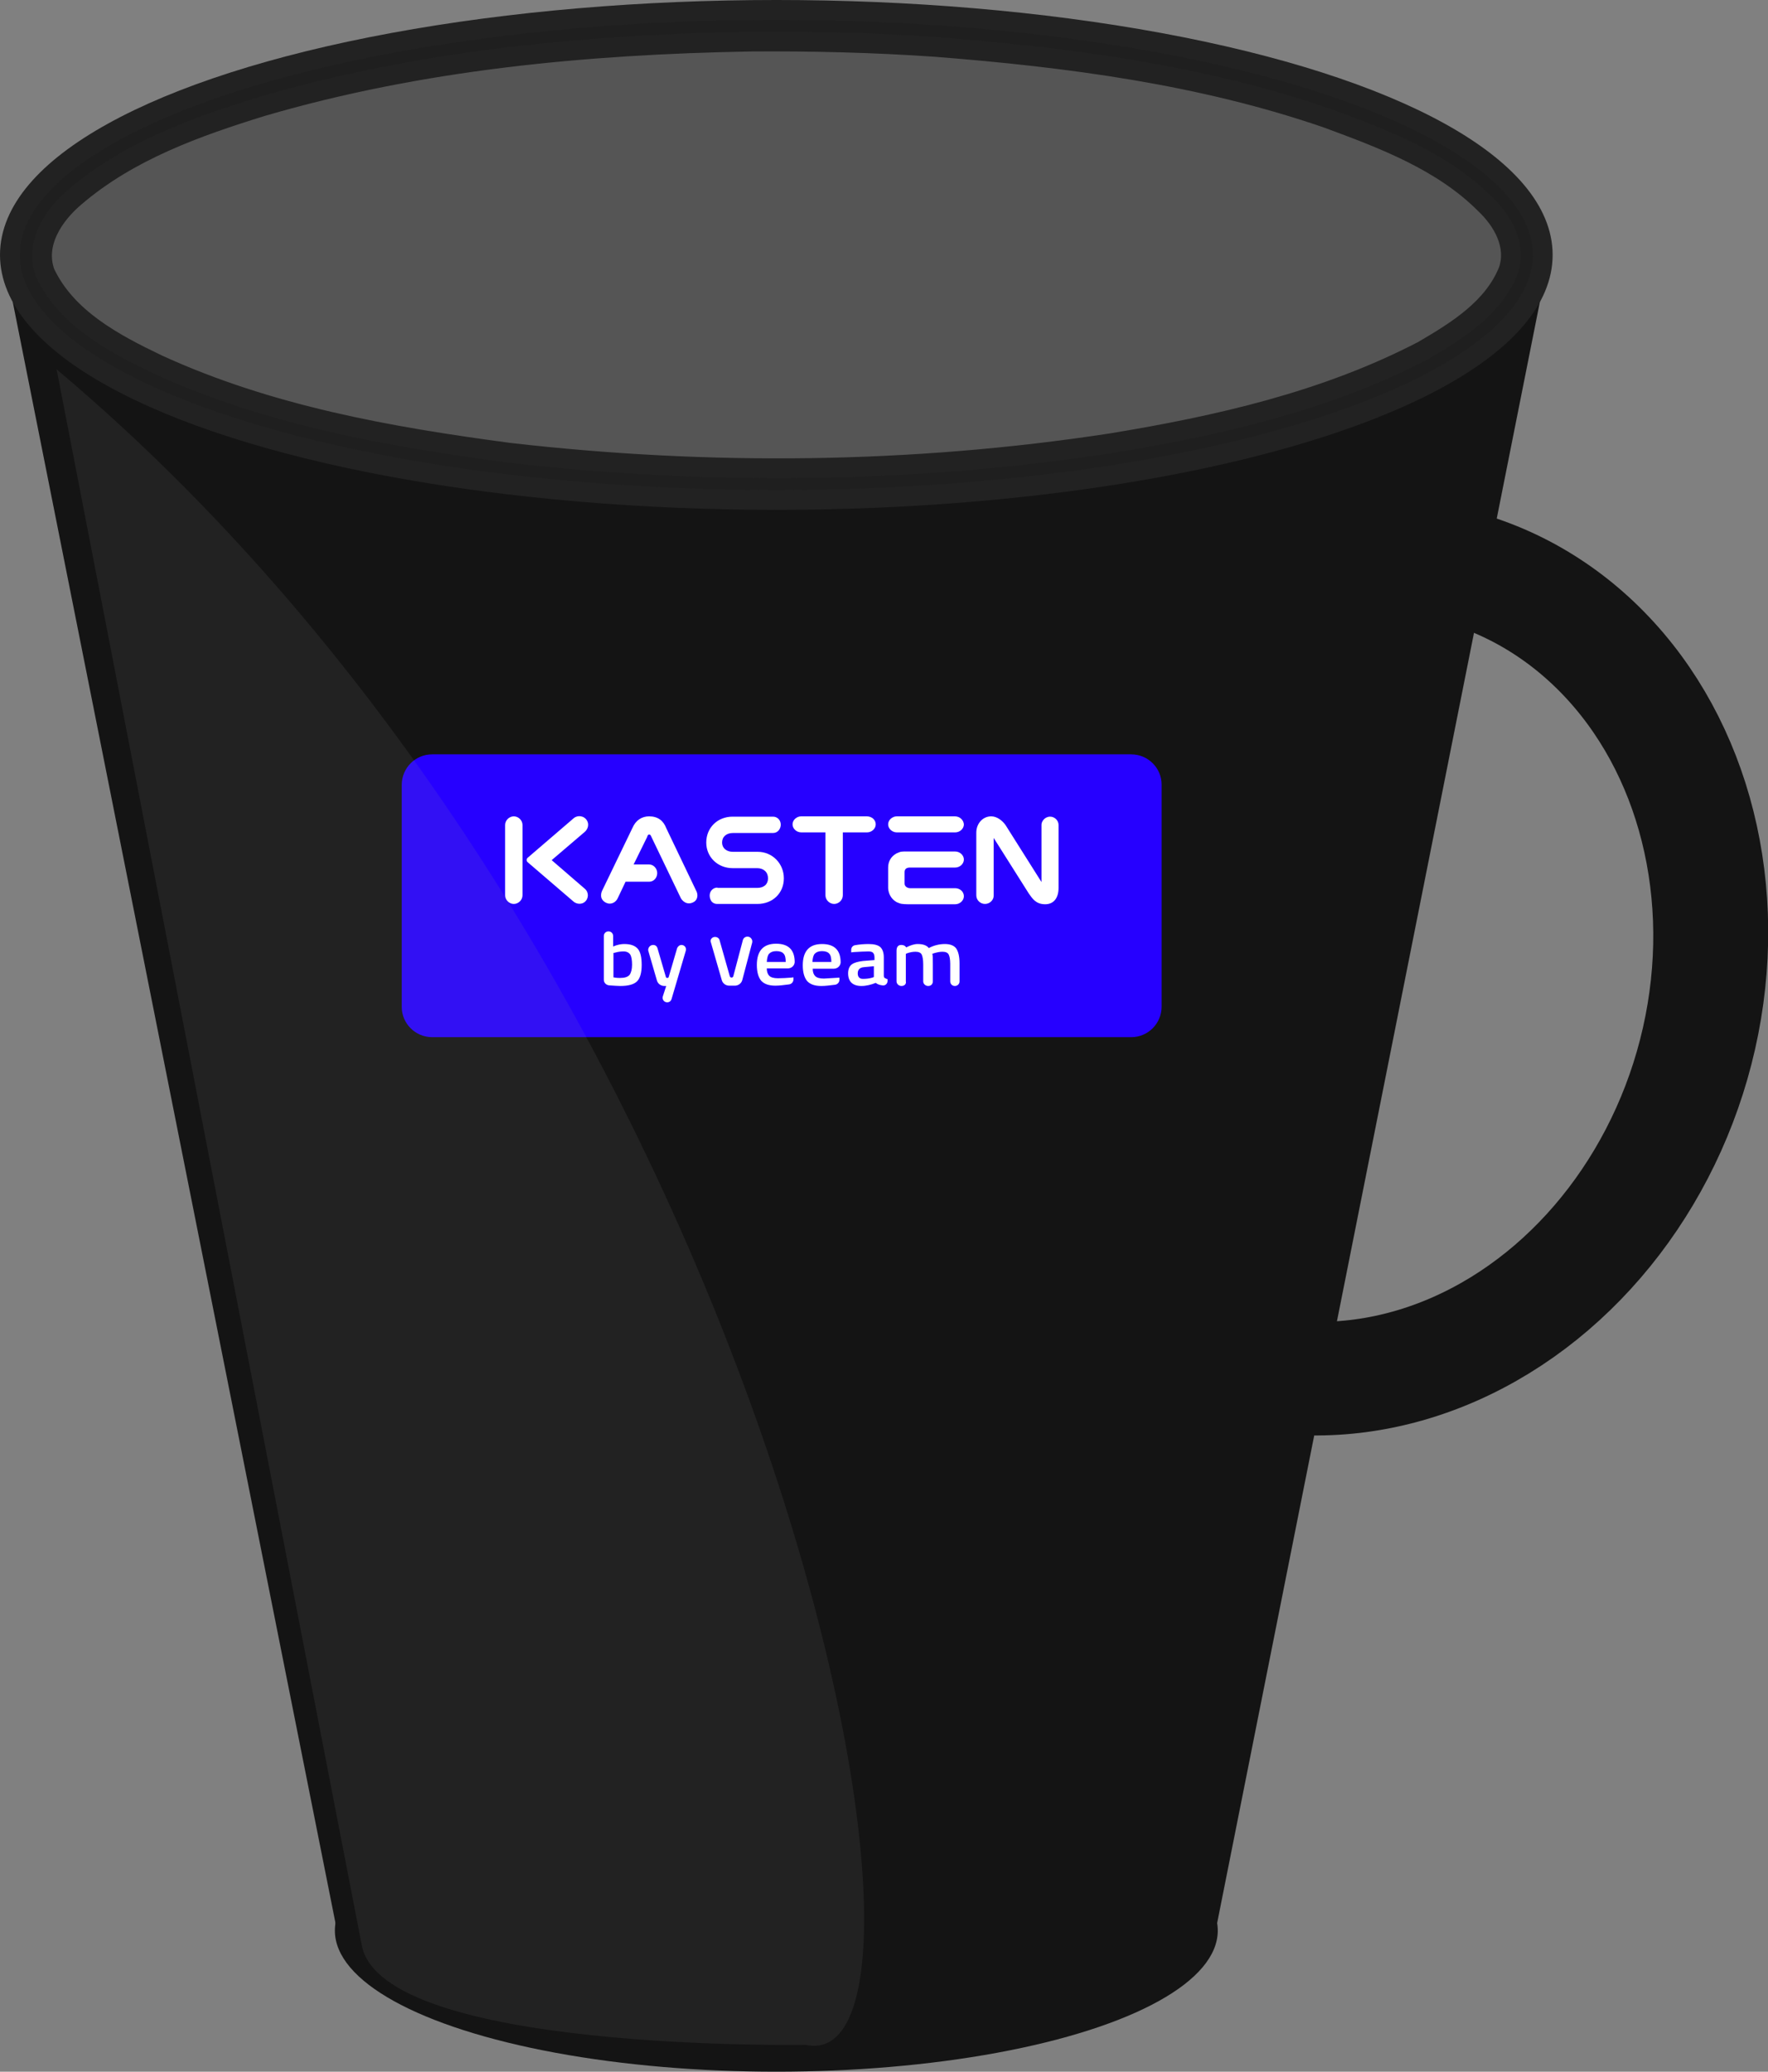 <?xml version="1.0" encoding="UTF-8" standalone="no"?>
<!-- Created with Inkscape (http://www.inkscape.org/) -->

<svg
   width="89.245mm"
   height="104.545mm"
   viewBox="0 0 89.245 104.545"
   version="1.1"
   id="svg5"
   xml:space="preserve"
   sodipodi:docname="static-mug-inkscape.svg"
   inkscape:version="1.2.1 (9c6d41e410, 2022-07-14)"
   xmlns:inkscape="http://www.inkscape.org/namespaces/inkscape"
   xmlns:sodipodi="http://sodipodi.sourceforge.net/DTD/sodipodi-0.dtd"
   xmlns:xlink="http://www.w3.org/1999/xlink"
   xmlns="http://www.w3.org/2000/svg"
   xmlns:svg="http://www.w3.org/2000/svg"><rect x="0" y="0" width="89.245" height="104.545" fill="#808080" stroke="none"/><sodipodi:namedview
     id="namedview7"
     pagecolor="#ffffff"
     bordercolor="#666666"
     borderopacity="1.0"
     inkscape:showpageshadow="2"
     inkscape:pageopacity="0.0"
     inkscape:pagecheckerboard="0"
     inkscape:deskcolor="#d1d1d1"
     inkscape:document-units="mm"
     showgrid="false"
     inkscape:zoom="1.4770342"
     inkscape:cx="101.21634"
     inkscape:cy="220.03552"
     inkscape:window-width="1920"
     inkscape:window-height="1009"
     inkscape:window-x="-8"
     inkscape:window-y="-8"
     inkscape:window-maximized="1"
     inkscape:current-layer="layer1" /><defs
     id="defs2"><inkscape:path-effect
       effect="bend_path"
       id="path-effect3680"
       is_visible="true"
       lpeversion="1"
       bendpath="M 0.766,32 H 172.766"
       prop_scale="1"
       scale_y_rel="false"
       vertical="false"
       hide_knot="false" /><inkscape:path-effect
       effect="perspective-envelope"
       up_left_point="0.766,0"
       up_right_point="172.766,0"
       down_left_point="0.766,64"
       down_right_point="172.766,64"
       id="path-effect3676"
       is_visible="true"
       lpeversion="1"
       deform_type="perspective"
       horizontal_mirror="false"
       vertical_mirror="false"
       overflow_perspective="false" /><inkscape:path-effect
       effect="bend_path"
       id="path-effect3664"
       is_visible="true"
       lpeversion="1"
       bendpath="M 0.766,32 H 172.766"
       prop_scale="1"
       scale_y_rel="false"
       vertical="false"
       hide_knot="false" /><inkscape:path-effect
       effect="bend_path"
       id="path-effect3583"
       is_visible="true"
       lpeversion="1"
       bendpath="M 2.066,133.717 H 61.402"
       prop_scale="1"
       scale_y_rel="false"
       vertical="false"
       hide_knot="false" /><inkscape:path-effect
       effect="bend_path"
       id="path-effect3535"
       is_visible="true"
       lpeversion="1"
       bendpath="M 0.766,32 H 172.766"
       prop_scale="1"
       scale_y_rel="false"
       vertical="false"
       hide_knot="false" /><inkscape:path-effect
       effect="skeletal"
       id="path-effect3239"
       is_visible="true"
       lpeversion="1"
       pattern="M 0,0 H 1"
       copytype="single_stretched"
       prop_scale="1"
       scale_y_rel="false"
       spacing="0"
       normal_offset="0"
       tang_offset="0"
       prop_units="false"
       vertical_pattern="false"
       hide_knot="false"
       fuse_tolerance="0" /><inkscape:path-effect
       effect="skeletal"
       id="path-effect3208"
       is_visible="true"
       lpeversion="1"
       pattern="M 0,0 H 1"
       copytype="single_stretched"
       prop_scale="1"
       scale_y_rel="false"
       spacing="0"
       normal_offset="0"
       tang_offset="0"
       prop_units="false"
       vertical_pattern="false"
       hide_knot="false"
       fuse_tolerance="0" /><linearGradient
       id="linearGradient3182"
       inkscape:swatch="solid"><stop
         style="stop-color:#202020;stop-opacity:1;"
         offset="0"
         id="stop3180" /></linearGradient><linearGradient
       id="linearGradient3176"
       inkscape:swatch="solid"><stop
         style="stop-color:#9a9a9a;stop-opacity:0.106;"
         offset="0"
         id="stop3174" /></linearGradient><linearGradient
       id="cupblack"
       inkscape:swatch="solid"><stop
         style="stop-color:#141414;stop-opacity:1;"
         offset="0"
         id="stop3168" /></linearGradient><inkscape:path-effect
       effect="mirror_symmetry"
       start_point="89.566,46.216"
       end_point="89.566,129.691"
       center_point="89.566,87.954"
       id="path-effect1151"
       is_visible="true"
       lpeversion="1.2"
       lpesatellites=""
       mode="free"
       discard_orig_path="false"
       fuse_paths="false"
       oposite_fuse="false"
       split_items="false"
       split_open="false"
       link_styles="false" /><clipPath
       id="clip0_200_4114"><rect
         width="172"
         height="64"
         fill="#ffffff"
         transform="translate(0.766)"
         id="rect2563"
         x="0"
         y="0"
         d="m -0.1,0 h 172 v 64 h -172 z" /></clipPath><linearGradient
       inkscape:collect="always"
       xlink:href="#cupblack"
       id="linearGradient3172"
       x1="50.873"
       y1="87.954"
       x2="128.258"
       y2="87.954"
       gradientUnits="userSpaceOnUse" /><linearGradient
       inkscape:collect="always"
       xlink:href="#cupblack"
       id="linearGradient3178"
       x1="67.694"
       y1="129.87"
       x2="112.26"
       y2="129.87"
       gradientUnits="userSpaceOnUse" /><linearGradient
       inkscape:collect="always"
       xlink:href="#cupblack"
       id="linearGradient3184"
       x1="110.507"
       y1="61.03"
       x2="152.692"
       y2="61.03"
       gradientUnits="userSpaceOnUse"
       gradientTransform="matrix(1.004,0,0,0.921,0.192,4.917)" /><inkscape:path-effect
       effect="mirror_symmetry"
       start_point="89.566,46.216"
       end_point="89.566,129.691"
       center_point="89.566,87.954"
       id="path-effect1151-8"
       is_visible="true"
       lpeversion="1.2"
       lpesatellites=""
       mode="free"
       discard_orig_path="false"
       fuse_paths="false"
       oposite_fuse="false"
       split_items="false"
       split_open="false"
       link_styles="false" /><linearGradient
       inkscape:collect="always"
       xlink:href="#linearGradient3176"
       id="linearGradient3737"
       gradientUnits="userSpaceOnUse"
       x1="50.873"
       y1="87.954"
       x2="128.258"
       y2="87.954"
       gradientTransform="translate(2.775,4.153)" /></defs><g
     inkscape:label="Layer 1"
     inkscape:groupmode="layer"
     id="layer1"
     transform="translate(-50.79,-32.447)"><ellipse
       style="opacity:0.998;fill:none;fill-opacity:1;stroke:url(#linearGradient3184);stroke-width:5.769;stroke-linecap:round;stroke-linejoin:round;stroke-dasharray:none;stroke-opacity:1;stop-color:#000000"
       id="path1434"
       cx="132.286"
       cy="61.121"
       rx="18.16"
       ry="20.951"
       transform="matrix(0.987,0.161,-0.193,0.981,0,0)" /><path
       style="fill:url(#linearGradient3172);fill-opacity:1;stroke:none;stroke-width:0.265px;stroke-linecap:butt;stroke-linejoin:miter;stroke-opacity:1"
       d="M 50.873,46.932 67.353,129.691 H 89.566 V 46.216 Z m 77.385,0 -16.48,82.759 H 89.566 V 46.216 Z"
       id="path1149"
       inkscape:path-effect="#path-effect1151"
       inkscape:original-d="M 50.873342,46.932447 67.353436,129.69119 H 89.565742 V 46.215923 Z"
       class="UnoptimicedTransforms"
       transform="translate(0.411)" /><ellipse
       style="opacity:0.998;fill:#1f1f1f;fill-opacity:1;stroke:#222222;stroke-width:1;stroke-linecap:round;stroke-linejoin:round;stroke-dasharray:none;stroke-opacity:1;stop-color:#000000"
       id="path1147"
       cx="89.977"
       cy="45.311"
       rx="38.687"
       ry="12.364" /><ellipse
       style="opacity:0.998;fill:url(#linearGradient3178);fill-opacity:1;stroke:none;stroke-width:0.064;stroke-linecap:round;stroke-linejoin:round;stroke-opacity:1;stop-color:#000000"
       id="path1147-8"
       cx="89.977"
       cy="129.87"
       rx="22.283"
       ry="7.121" /><g
       clip-path="url(#clip0_200_4114)"
       id="g2561"
       transform="matrix(0.223,0,0,0.223,70.921,70.514)"
       class="UnoptimicedTransforms"
       inkscape:path-effect="#path-effect3680"><path
         d="M 165.78,64 H 7.551 C 3.757,64 0.666,60.929 0.666,57.16 V 6.909 C 0.666,3.071 3.757,0 7.551,0 H 165.78 c 3.794,0 6.886,3.071 6.886,6.84 v 50.251 c 0,3.839 -3.092,6.91 -6.886,6.91 z"
         fill="#2600ff"
         id="path2531"
         class="UnoptimicedTransforms"
         inkscape:original-d="M 165.88,64 H 7.65125 C 3.85713,64 0.765625,60.9291 0.765625,57.1603 V 6.90949 C 0.765625,3.07088 3.85713,0 7.65125,0 H 165.88 c 3.794,0 6.886,3.07088 6.886,6.8397 v 50.2508 c 0,3.8386 -3.092,6.9095 -6.886,6.9095 z" /><path
         d="m 51.043,42.922 c 1.405,0 2.389,0.349 3.021,1.047 0.632,0.698 0.913,1.954 0.913,3.699 0,1.745 -0.351,3.001 -1.054,3.699 -0.703,0.698 -1.967,1.047 -3.794,1.047 -0.351,0 -1.616,-0.07 -2.529,-0.14 -0.632,-0.07 -1.194,-0.558 -1.194,-1.256 v -9.911 c 0,-0.628 0.492,-1.047 1.054,-1.047 0.632,0 1.054,0.489 1.054,1.047 v 2.373 c 0.984,-0.419 1.827,-0.558 2.529,-0.558 z m -0.984,7.677 c 1.054,0 1.756,-0.209 2.178,-0.698 0.351,-0.488 0.562,-1.256 0.562,-2.303 0,-1.047 -0.141,-1.884 -0.421,-2.303 -0.281,-0.419 -0.773,-0.698 -1.476,-0.698 -0.632,0 -1.265,0.07 -1.967,0.279 l -0.351,0.07 v 5.514 c 0.703,0.14 1.194,0.14 1.476,0.14 z"
         fill="#ffffff"
         id="path2533"
         inkscape:original-d="m 51.1431,42.9225 c 1.4052,0 2.3889,0.349 3.0213,1.0469 0.6323,0.698 0.9134,1.9542 0.9134,3.6991 0,1.7448 -0.3514,3.001 -1.054,3.699 -0.7026,0.6979 -1.9673,1.0469 -3.7941,1.0469 -0.3513,0 -1.616,-0.0698 -2.5294,-0.1396 -0.6323,-0.0698 -1.1944,-0.5584 -1.1944,-1.2563 v -9.9106 c 0,-0.6281 0.4918,-1.0469 1.0539,-1.0469 0.6323,0 1.0539,0.4886 1.0539,1.0469 v 2.373 c 0.9837,-0.4188 1.8268,-0.5584 2.5294,-0.5584 z m -0.9836,7.6772 c 1.0539,0 1.7565,-0.2093 2.1781,-0.6979 0.3513,-0.4885 0.562,-1.2563 0.562,-2.3031 0,-1.0469 -0.1405,-1.8844 -0.4215,-2.3032 -0.2811,-0.4188 -0.7729,-0.6979 -1.4755,-0.6979 -0.6324,0 -1.2647,0.0698 -1.9673,0.2791 l -0.3513,0.0698 v 5.5137 c 0.7026,0.1396 1.1944,0.1395 1.4755,0.1395 z" /><path
         d="m 57.578,43.132 c 0.492,0 0.843,0.279 0.984,0.768 l 1.897,6.491 c 0.07,0.279 0.562,0.279 0.632,0 l 1.897,-6.491 c 0.141,-0.419 0.562,-0.768 0.984,-0.768 0.703,0 1.194,0.628 0.984,1.326 l -3.232,10.957 c -0.141,0.419 -0.492,0.698 -0.984,0.698 -0.703,0 -1.194,-0.698 -0.984,-1.326 l 0.773,-2.373 h -0.422 c -0.773,0 -1.475,-0.489 -1.686,-1.256 l -1.967,-6.77 c -0.07,-0.628 0.421,-1.256 1.124,-1.256 z"
         fill="#ffffff"
         id="path2535"
         inkscape:original-d="m 57.6777,43.1318 c 0.4919,0 0.8432,0.2792 0.9837,0.7678 l 1.897,6.4907 c 0.0703,0.2792 0.5621,0.2792 0.6324,0 l 1.8971,-6.4907 c 0.1405,-0.4188 0.5621,-0.7678 0.9836,-0.7678 0.7026,0 1.1945,0.6282 0.9837,1.3261 l -3.232,10.9575 c -0.1406,0.4187 -0.4919,0.6979 -0.9837,0.6979 -0.7026,0 -1.1944,-0.6979 -0.9837,-1.3261 l 0.7729,-2.3729 h -0.4216 c -0.7728,0 -1.4754,-0.4886 -1.6862,-1.2563 l -1.9673,-6.7699 c -0.0703,-0.6281 0.4215,-1.2563 1.1241,-1.2563 z" /><path
         d="m 88.773,50.53 0.562,-0.07 v 0.419 c 0,0.628 -0.422,1.117 -1.054,1.186 -1.124,0.14 -2.108,0.279 -3.021,0.279 -1.476,0 -2.529,-0.349 -3.232,-1.117 -0.632,-0.768 -0.984,-1.954 -0.984,-3.559 0,-3.211 1.476,-4.816 4.356,-4.816 2.811,0 4.216,1.396 4.216,4.188 -0.07,0.838 -0.773,1.396 -1.546,1.396 h -4.778 c 0,0.768 0.211,1.326 0.562,1.675 0.351,0.349 0.984,0.558 1.967,0.558 0.984,0 1.967,-0.07 2.951,-0.14 z m -1.194,-3.559 c 0,-0.907 -0.141,-1.536 -0.492,-1.884 -0.281,-0.349 -0.843,-0.558 -1.616,-0.558 -0.773,0 -1.265,0.209 -1.616,0.558 -0.351,0.349 -0.492,0.977 -0.562,1.884 z"
         fill="#ffffff"
         id="path2537"
         inkscape:original-d="m 88.8733,50.53 0.5621,-0.0698 v 0.4188 c 0,0.6281 -0.4216,1.1166 -1.054,1.1864 -1.1241,0.1396 -2.1078,0.2792 -3.0212,0.2792 -1.4755,0 -2.5294,-0.349 -3.232,-1.1167 -0.6324,-0.7677 -0.9837,-1.9542 -0.9837,-3.5594 0,-3.2105 1.4755,-4.8157 4.3562,-4.8157 2.8105,0 4.2157,1.3958 4.2157,4.1876 -0.0702,0.8375 -0.7729,1.3958 -1.5457,1.3958 h -4.7778 c 0,0.7677 0.2108,1.3261 0.5621,1.675 0.3513,0.349 0.9836,0.5584 1.9673,0.5584 0.9837,0 1.9673,-0.0698 2.951,-0.1396 z m -1.1945,-3.5594 c 0,-0.9073 -0.1405,-1.5355 -0.4918,-1.8844 -0.281,-0.349 -0.8431,-0.5584 -1.616,-0.5584 -0.7729,0 -1.2647,0.2094 -1.616,0.5584 -0.3513,0.3489 -0.4918,0.9771 -0.5621,1.8844 z" /><path
         d="m 99.734,50.53 v 0.489 c 0,0.558 -0.421,1.047 -0.984,1.117 -1.124,0.14 -2.178,0.279 -3.091,0.279 -1.476,0 -2.53,-0.349 -3.232,-1.117 -0.632,-0.768 -0.984,-1.954 -0.984,-3.559 0,-3.211 1.476,-4.816 4.356,-4.816 2.81,0 4.216,1.396 4.216,4.188 -0.07,0.838 -0.773,1.396 -1.546,1.396 h -4.778 c 0,0.768 0.211,1.326 0.562,1.675 0.351,0.349 0.984,0.558 1.967,0.558 0.913,-0.07 3.513,-0.209 3.513,-0.209 z M 97.907,46.971 c 0,-0.907 -0.141,-1.536 -0.492,-1.884 -0.281,-0.349 -0.843,-0.558 -1.616,-0.558 -0.773,0 -1.265,0.209 -1.616,0.558 -0.351,0.349 -0.492,0.977 -0.562,1.884 z"
         fill="#ffffff"
         id="path2539"
         inkscape:original-d="m 99.8338,50.53 v 0.4886 c 0,0.5583 -0.4215,1.0469 -0.9836,1.1167 -1.1242,0.1395 -2.1781,0.2791 -3.0915,0.2791 -1.4755,0 -2.5295,-0.3489 -3.2321,-1.1167 -0.6323,-0.7677 -0.9836,-1.9542 -0.9836,-3.5594 0,-3.2105 1.4755,-4.8157 4.3562,-4.8157 2.8104,0 4.2158,1.3959 4.2158,4.1876 -0.07,0.8375 -0.773,1.3958 -1.5459,1.3958 h -4.7778 c 0,0.7678 0.2108,1.3261 0.5621,1.6751 0.3513,0.3489 0.9837,0.5583 1.9673,0.5583 0.9134,-0.0698 3.5131,-0.2094 3.5131,-0.2094 z M 98.007,46.9706 c 0,-0.9073 -0.1405,-1.5355 -0.4918,-1.8844 -0.2811,-0.349 -0.8431,-0.5584 -1.616,-0.5584 -0.7729,0 -1.2647,0.2094 -1.616,0.5584 -0.3513,0.3489 -0.4919,0.9771 -0.5621,1.8844 z" /><path
         d="m 109.782,45.924 v 4.118 c 0,0.279 0.07,0.488 0.211,0.558 0.14,0.07 0.351,0.209 0.632,0.279 v 0.419 c 0,0.628 -0.562,1.117 -1.194,0.977 -0.633,-0.07 -1.125,-0.279 -1.476,-0.558 -1.054,0.419 -2.178,0.698 -3.232,0.698 -1.967,0 -3.021,-0.977 -3.021,-2.861 0,-0.907 0.281,-1.605 0.843,-2.024 0.562,-0.419 1.405,-0.628 2.529,-0.768 l 2.6,-0.209 v -0.628 c 0,-0.489 -0.141,-0.838 -0.351,-1.047 -0.211,-0.209 -0.562,-0.279 -1.054,-0.279 -0.843,0 -1.968,0.07 -3.232,0.14 l -0.633,0.07 v -0.558 c 0,-0.489 0.281,-0.907 0.773,-1.047 1.124,-0.209 2.178,-0.279 3.162,-0.279 1.194,0 2.108,0.209 2.67,0.698 0.492,0.489 0.773,1.256 0.773,2.303 z m -4.497,2.233 c -0.913,0.07 -1.405,0.558 -1.405,1.396 0,0.838 0.421,1.256 1.194,1.256 0.703,0 1.406,-0.07 2.108,-0.279 l 0.351,-0.14 v -2.443 z"
         fill="#ffffff"
         id="path2541"
         inkscape:original-d="m 109.882,45.9237 v 4.1178 c 0,0.2791 0.07,0.4885 0.211,0.5583 0.14,0.0698 0.351,0.2094 0.632,0.2792 v 0.4187 c 0,0.6282 -0.562,1.1167 -1.194,0.9771 -0.633,-0.0698 -1.125,-0.2791 -1.476,-0.5583 -1.054,0.4188 -2.178,0.6979 -3.232,0.6979 -1.967,0 -3.021,-0.9771 -3.021,-2.8615 0,-0.9073 0.281,-1.6052 0.843,-2.024 0.562,-0.4187 1.405,-0.6281 2.529,-0.7677 l 2.6,-0.2094 v -0.6281 c 0,-0.4886 -0.141,-0.8375 -0.351,-1.0469 -0.211,-0.2094 -0.562,-0.2792 -1.054,-0.2792 -0.843,0 -1.968,0.0698 -3.232,0.1396 l -0.633,0.0698 v -0.5583 c 0,-0.4886 0.281,-0.9073 0.773,-1.0469 1.124,-0.2094 2.178,-0.2792 3.162,-0.2792 1.194,0 2.108,0.2094 2.67,0.6979 0.492,0.4886 0.773,1.2563 0.773,2.3032 z m -4.497,2.2334 c -0.913,0.0698 -1.405,0.5583 -1.405,1.3958 0,0.8375 0.421,1.2563 1.194,1.2563 0.703,0 1.406,-0.0698 2.108,-0.2792 l 0.351,-0.1396 v -2.4427 z" /><path
         d="m 113.787,52.414 c -0.632,0 -1.124,-0.488 -1.124,-1.047 V 44.458 c 0,-0.768 0.281,-1.326 1.054,-1.326 0.913,0 1.124,0.558 1.124,0.558 0.983,-0.488 1.827,-0.768 2.599,-0.768 1.195,0 2.038,0.279 2.53,0.907 1.194,-0.628 2.459,-0.907 3.654,-0.907 1.194,0 2.037,0.349 2.529,0.977 0.492,0.698 0.773,1.815 0.773,3.42 v 4.048 c 0,0.628 -0.492,1.047 -1.054,1.047 -0.632,0 -1.054,-0.488 -1.054,-1.047 v -3.978 c 0,-0.977 -0.141,-1.675 -0.351,-2.094 -0.211,-0.419 -0.703,-0.628 -1.406,-0.628 -0.632,0 -1.264,0.14 -1.967,0.349 l -0.351,0.14 c 0.14,0.209 0.14,1.047 0.14,2.303 v 3.908 c 0,0.628 -0.421,1.047 -1.054,1.047 -0.632,0 -1.124,-0.488 -1.124,-1.047 v -3.839 c 0,-1.047 -0.14,-1.815 -0.351,-2.233 -0.211,-0.419 -0.703,-0.628 -1.405,-0.628 -0.703,0 -1.265,0.14 -1.897,0.349 l -0.281,0.14 v 6.212 c 0.14,0.628 -0.352,1.047 -0.984,1.047 z"
         fill="#ffffff"
         id="path2543"
         inkscape:original-d="m 113.887,52.4144 c -0.632,0 -1.124,-0.4885 -1.124,-1.0469 V 44.458 c 0,-0.7677 0.281,-1.326 1.054,-1.326 0.913,0 1.124,0.5583 1.124,0.5583 0.983,-0.4885 1.827,-0.7677 2.599,-0.7677 1.195,0 2.038,0.2792 2.53,0.9073 1.194,-0.6281 2.459,-0.9073 3.654,-0.9073 1.194,0 2.037,0.349 2.529,0.9771 0.492,0.6979 0.773,1.8146 0.773,3.4199 v 4.0479 c 0,0.6282 -0.492,1.0469 -1.054,1.0469 -0.632,0 -1.054,-0.4885 -1.054,-1.0469 v -3.9782 c 0,-0.9771 -0.141,-1.675 -0.351,-2.0937 -0.211,-0.4188 -0.703,-0.6282 -1.406,-0.6282 -0.632,0 -1.264,0.1396 -1.967,0.349 l -0.351,0.1396 c 0.14,0.2094 0.14,1.0469 0.14,2.3031 v 3.9084 c 0,0.6282 -0.421,1.0469 -1.054,1.0469 -0.632,0 -1.124,-0.4885 -1.124,-1.0469 v -3.8386 c 0,-1.0469 -0.14,-1.8146 -0.351,-2.2333 -0.211,-0.4188 -0.703,-0.6282 -1.405,-0.6282 -0.703,0 -1.265,0.1396 -1.897,0.349 l -0.281,0.1396 v 6.2115 c 0.14,0.6282 -0.352,1.0469 -0.984,1.0469 z" /><path
         d="m 71.56,41.317 c 0.562,0 0.984,0.349 1.054,0.768 l 2.319,8.166 c 0.141,0.349 0.632,0.349 0.773,0 l 2.178,-8.236 c 0.141,-0.489 0.562,-0.768 1.054,-0.768 0.703,0 1.194,0.698 1.054,1.326 l -2.248,8.515 c -0.211,0.768 -0.913,1.256 -1.686,1.256 h -1.265 c -0.773,0 -1.476,-0.488 -1.686,-1.256 l -2.459,-8.515 c -0.281,-0.558 0.211,-1.256 0.913,-1.256 z"
         fill="#ffffff"
         id="path2545"
         inkscape:original-d="m 71.6598,41.3174 c 0.5621,0 0.9837,0.3489 1.054,0.7677 l 2.3186,8.1657 c 0.1405,0.349 0.6323,0.349 0.7729,0 l 2.1781,-8.2355 c 0.1405,-0.4886 0.562,-0.7677 1.0539,-0.7677 0.7026,0 1.1944,0.6979 1.0539,1.326 l -2.2484,8.5147 c -0.2108,0.7678 -0.9134,1.2563 -1.6862,1.2563 h -1.2647 c -0.7729,0 -1.4755,-0.4885 -1.6863,-1.2563 l -2.4592,-8.5147 c -0.281,-0.5583 0.2108,-1.2562 0.9134,-1.2562 z" /><path
         d="m 72.122,30.151 c -0.984,0 -1.756,0.768 -1.756,1.815 0,0.558 0.211,1.047 0.492,1.396 0.351,0.349 0.773,0.488 1.194,0.488 h 9.134 c 3.443,0 5.972,-2.443 5.972,-5.793 0,-3.35 -2.6,-6.002 -5.902,-6.002 h -5.621 c -1.476,0 -2.459,-0.838 -2.459,-2.094 0,-1.326 0.984,-2.163 2.459,-2.163 h 9.064 c 1.124,0 1.757,-0.977 1.757,-1.884 0,-1.047 -0.773,-1.815 -1.757,-1.815 h -9.134 c -3.443,0 -5.972,2.513 -5.972,5.863 0,3.28 2.6,5.793 5.972,5.793 h 5.551 c 1.476,0 2.459,0.907 2.459,2.303 0,1.326 -0.913,2.164 -2.459,2.164 h -8.993 z"
         fill="#ffffff"
         id="path2547"
         inkscape:original-d="m 72.2218,30.1505 c -0.9837,0 -1.7565,0.7677 -1.7565,1.8146 0,0.5583 0.2107,1.0469 0.4918,1.3959 0.3513,0.3489 0.7729,0.4885 1.1944,0.4885 h 9.134 c 3.4429,0 5.9723,-2.4427 5.9723,-5.7928 0,-3.3501 -2.5997,-6.0022 -5.902,-6.0022 h -5.6209 c -1.4755,0 -2.4592,-0.8375 -2.4592,-2.0938 0,-1.326 0.9837,-2.1635 2.4592,-2.1635 h 9.0637 c 1.1242,0 1.7566,-0.9771 1.7566,-1.8844 0,-1.0469 -0.7729,-1.8147 -1.7566,-1.8147 h -9.134 c -3.4428,0 -5.9722,2.5126 -5.9722,5.8626 0,3.2803 2.5997,5.7928 5.9722,5.7928 h 5.5507 c 1.4755,0 2.4591,0.9073 2.4591,2.3032 0,1.3261 -0.9134,2.1636 -2.4591,2.1636 h -8.9935 z" /><path
         d="m 107.956,15.843 c 0,0.977 -0.914,1.815 -1.968,1.815 h -3.372 -2.108 v 14.238 c 0,1.047 -0.913,1.954 -1.967,1.954 -1.054,0 -1.967,-0.907 -1.967,-1.954 V 17.658 h -1.756 -3.724 c -1.054,0 -1.967,-0.838 -1.967,-1.815 0,-0.977 0.913,-1.815 1.967,-1.815 h 3.724 3.162 0.211 4.357 3.372 c 1.195,0 2.038,0.838 2.038,1.815 z"
         fill="#ffffff"
         id="path2549"
         inkscape:original-d="m 108.056,15.8432 c 0,0.9771 -0.914,1.8146 -1.968,1.8146 h -3.372 -2.108 v 14.2377 c 0,1.0469 -0.9135,1.9542 -1.9674,1.9542 -1.0539,0 -1.9673,-0.9073 -1.9673,-1.9542 V 17.6578 h -1.7565 -3.7239 c -1.0539,0 -1.9673,-0.8375 -1.9673,-1.8146 0,-0.9771 0.9134,-1.8146 1.9673,-1.8146 h 3.7239 3.1617 0.2108 4.3567 3.372 c 1.195,0 2.038,0.8375 2.038,1.8146 z" /><path
         d="m 127.909,32.105 c 0,0.977 -0.913,1.815 -1.967,1.815 h -3.443 -3.302 -0.352 -2.389 -0.351 -0.913 c 0,0 -1.335,0 -1.827,-0.209 -0.351,-0.14 -0.632,-0.209 -0.913,-0.419 -0.984,-0.628 -1.617,-1.745 -1.687,-3.001 v -0.14 -0.419 -0.768 -2.164 -1.186 c 0,-1.326 0.633,-2.443 1.687,-3.071 0.281,-0.209 0.632,-0.279 0.913,-0.419 0.492,-0.209 1.827,-0.14 1.827,-0.14 h 0.913 0.351 2.389 0.352 3.302 3.443 c 1.054,0 1.967,0.838 1.967,1.815 0,0.977 -0.913,1.815 -1.967,1.815 h -3.443 -3.302 -0.352 -2.389 -0.702 c -0.703,0 -1.265,0.209 -1.265,1.047 v 2.582 c 0,0.698 0.703,1.047 1.265,1.047 h 0.702 2.389 0.352 3.302 3.443 c 1.054,0 1.967,0.768 1.967,1.815 z m -2.038,-18.076 h -3.372 -3.302 -0.352 -2.389 -3.723 c -1.054,0 -1.968,0.838 -1.968,1.815 0,0.977 0.914,1.815 1.968,1.815 h 3.723 2.389 0.352 3.372 3.373 c 1.054,0 1.967,-0.838 1.967,-1.815 -0.07,-0.977 -0.913,-1.815 -2.038,-1.815 z"
         fill="#ffffff"
         id="path2551"
         inkscape:original-d="m 128.009,32.1049 c 0,0.9771 -0.913,1.8146 -1.967,1.8146 h -3.443 -3.302 -0.352 -2.389 -0.351 -0.913 c 0,0 -1.335,0 -1.827,-0.2094 -0.351,-0.1396 -0.632,-0.2093 -0.913,-0.4187 -0.984,-0.6282 -1.617,-1.7448 -1.687,-3.0011 v -0.1396 -0.4188 -0.7677 -2.1636 -1.1864 c 0,-1.3261 0.633,-2.4428 1.687,-3.0709 0.281,-0.2094 0.632,-0.2792 0.913,-0.4188 0.492,-0.2093 1.827,-0.1396 1.827,-0.1396 h 0.913 0.351 2.389 0.352 3.302 3.443 c 1.054,0 1.967,0.8376 1.967,1.8147 0,0.9771 -0.913,1.8146 -1.967,1.8146 h -3.443 -3.302 -0.352 -2.389 -0.702 c -0.703,0 -1.265,0.2093 -1.265,1.0469 v 2.5823 c 0,0.6979 0.703,1.0469 1.265,1.0469 h 0.702 2.389 0.352 3.302 3.443 c 1.054,0 1.967,0.7677 1.967,1.8146 z m -2.038,-18.0763 h -3.372 -3.302 -0.352 -2.389 -3.723 c -1.054,0 -1.968,0.8375 -1.968,1.8146 0,0.9771 0.914,1.8146 1.968,1.8146 h 3.723 2.389 0.352 3.372 3.373 c 1.054,0 1.967,-0.8375 1.967,-1.8146 -0.07,-0.9771 -0.913,-1.8146 -2.038,-1.8146 z" /><path
         d="m 27.998,15.983 v 6.561 2.792 6.561 c 0,1.047 -0.913,1.954 -1.967,1.954 -1.054,0 -1.967,-0.907 -1.967,-1.954 V 25.335 22.543 15.983 c 0,-1.047 0.913,-1.954 1.967,-1.954 1.054,0 1.967,0.907 1.967,1.954 z"
         fill="#ffffff"
         id="path2553"
         inkscape:original-d="m 28.0977,15.9828 v 6.5605 2.7917 6.5605 c 0,1.0469 -0.9134,1.9542 -1.9673,1.9542 -1.0539,0 -1.9673,-0.9073 -1.9673,-1.9542 V 25.335 22.5433 15.9828 c 0,-1.0469 0.9134,-1.9542 1.9673,-1.9542 1.0539,0 1.9673,0.9073 1.9673,1.9542 z" /><path
         d="m 34.602,23.939 7.518,-6.421 c 0.703,-0.628 0.984,-1.675 0.492,-2.513 -0.632,-1.117 -2.108,-1.326 -3.021,-0.558 l -10.399,8.934 c -0.351,0.279 -0.351,0.768 0,1.047 l 10.328,8.864 c 0.703,0.628 1.827,0.698 2.529,0.14 0.984,-0.768 0.984,-2.233 0.07,-3.001 z"
         fill="#ffffff"
         id="path2555"
         inkscape:original-d="m 34.7019,23.939 7.518,-6.4209 c 0.7026,-0.6281 0.9837,-1.675 0.4918,-2.5125 -0.6323,-1.1167 -2.1078,-1.3261 -3.0212,-0.5584 l -10.3987,8.9335 c -0.3513,0.2792 -0.3513,0.7677 0,1.0469 l 10.3284,8.8637 c 0.7026,0.6281 1.8268,0.6979 2.5294,0.1396 0.9837,-0.7678 0.9837,-2.2334 0.0703,-3.0011 z" /><path
         d="m 149.34,15.983 v 14.238 c 0,2.233 -1.054,3.699 -3.022,3.699 -2.107,0 -2.88,-1.256 -3.724,-2.443 l -7.939,-12.563 v 13.051 c 0,1.047 -0.913,1.884 -1.967,1.884 -1.054,0 -1.968,-0.838 -1.968,-1.954 V 17.728 c 0,-2.094 1.476,-3.699 3.373,-3.699 1.335,0 2.529,0.977 3.232,1.954 0.07,0.14 8.15,12.912 8.15,12.912 V 15.913 c 0,-0.698 0.703,-1.815 1.968,-1.815 0.983,0 1.897,0.838 1.897,1.884 z"
         fill="#ffffff"
         id="path2557"
         inkscape:original-d="m 149.44,15.9828 v 14.2377 c 0,2.2334 -1.054,3.699 -3.022,3.699 -2.107,0 -2.88,-1.2563 -3.724,-2.4427 l -7.939,-12.5627 v 13.0512 c 0,1.0469 -0.913,1.8844 -1.967,1.8844 -1.054,0 -1.968,-0.8375 -1.968,-1.9542 V 17.7276 c 0,-2.0938 1.476,-3.699 3.373,-3.699 1.335,0 2.529,0.9771 3.232,1.9542 0.07,0.1395 8.15,12.9116 8.15,12.9116 V 15.913 c 0,-0.698 0.703,-1.8146 1.968,-1.8146 0.983,0 1.897,0.8375 1.897,1.8844 z" /><path
         d="M 67.273,30.779 60.528,16.681 c -0.632,-1.675 -1.897,-2.652 -3.864,-2.652 -1.616,0 -3.021,0.838 -3.794,2.652 l -6.675,13.819 c -1.335,2.443 0.913,3.35 1.546,3.28 0.773,0 1.476,-0.488 1.827,-1.256 0.281,-0.628 1.757,-3.699 1.757,-3.699 h 5.34 c 1.054,0 1.827,-0.907 1.827,-1.954 0,-1.047 -0.843,-1.954 -1.827,-1.954 h -3.513 l 3.091,-6.281 v -0.07 c 0.07,-0.209 0.211,-0.349 0.281,-0.419 0.07,0 0.211,0 0.281,0 0.141,0.07 0.281,0.279 0.351,0.489 l 6.675,13.889 c 0.281,0.558 1.405,1.815 3.021,0.838 0.773,-0.489 0.984,-1.605 0.422,-2.582 z"
         fill="#ffffff"
         id="path2559"
         inkscape:original-d="M 67.3735,30.7788 60.6284,16.6807 c -0.6323,-1.675 -1.8971,-2.6521 -3.8644,-2.6521 -1.616,0 -3.0212,0.8375 -3.7941,2.6521 l -6.6748,13.819 c -1.335,2.4427 0.9134,3.35 1.5457,3.2802 0.7729,0 1.4755,-0.4885 1.8268,-1.2562 0.2811,-0.6282 1.7566,-3.6991 1.7566,-3.6991 h 5.3398 c 1.0539,0 1.8268,-0.9073 1.8268,-1.9542 0,-1.0469 -0.8431,-1.9542 -1.8268,-1.9542 h -3.513 l 3.0915,-6.2813 v -0.0698 c 0.0702,-0.2094 0.2107,-0.349 0.281,-0.4188 0.0703,0 0.2108,0 0.2811,0 0.1405,0.0698 0.281,0.2792 0.3513,0.4886 l 6.6748,13.8888 c 0.281,0.5583 1.4052,1.8146 3.0212,0.8375 0.7729,-0.4886 0.9837,-1.6053 0.4216,-2.5824 z" /></g><path
       style="fill:url(#linearGradient3737);fill-opacity:1;stroke:none;stroke-width:0.265px;stroke-linecap:butt;stroke-linejoin:miter;stroke-opacity:1"
       d="m 53.648,51.085 15.405,79.534 c 1.045,5.395 22.391,5.016 22.391,5.016 8.777,1.966 -1.388,-53.939 -37.797,-84.55 z"
       id="path1149-5"
       sodipodi:nodetypes="cssc" /><path
       id="ellipse3749"
       style="opacity:0.998;fill:#555555;fill-opacity:1;stroke:#222222;stroke-width:1;stroke-linecap:round;stroke-linejoin:round;stroke-dasharray:none;stroke-opacity:1;stop-color:#000000"
       d="m 88.645,34.545 c -8.295,0.153 -16.595,0.925 -24.609,3.266 -3.279,1.013 -6.727,2.234 -9.438,4.555 -1.095,0.912 -2.077,2.374 -1.534,3.849 1.087,2.302 3.48,3.567 5.676,4.619 5.621,2.579 11.701,3.657 17.757,4.461 10.085,1.158 20.31,1.057 30.36,-0.477 5.438,-0.891 10.848,-2.121 15.758,-4.674 1.699,-0.991 3.56,-2.139 4.316,-4.048 0.431,-1.26 -0.284,-2.51 -1.178,-3.355 -2.167,-2.171 -5.122,-3.279 -7.944,-4.322 -6.36,-2.2 -13.115,-3.083 -19.824,-3.608 -3.082,-0.213 -6.225,-0.29 -9.339,-0.266 z" /></g></svg>
